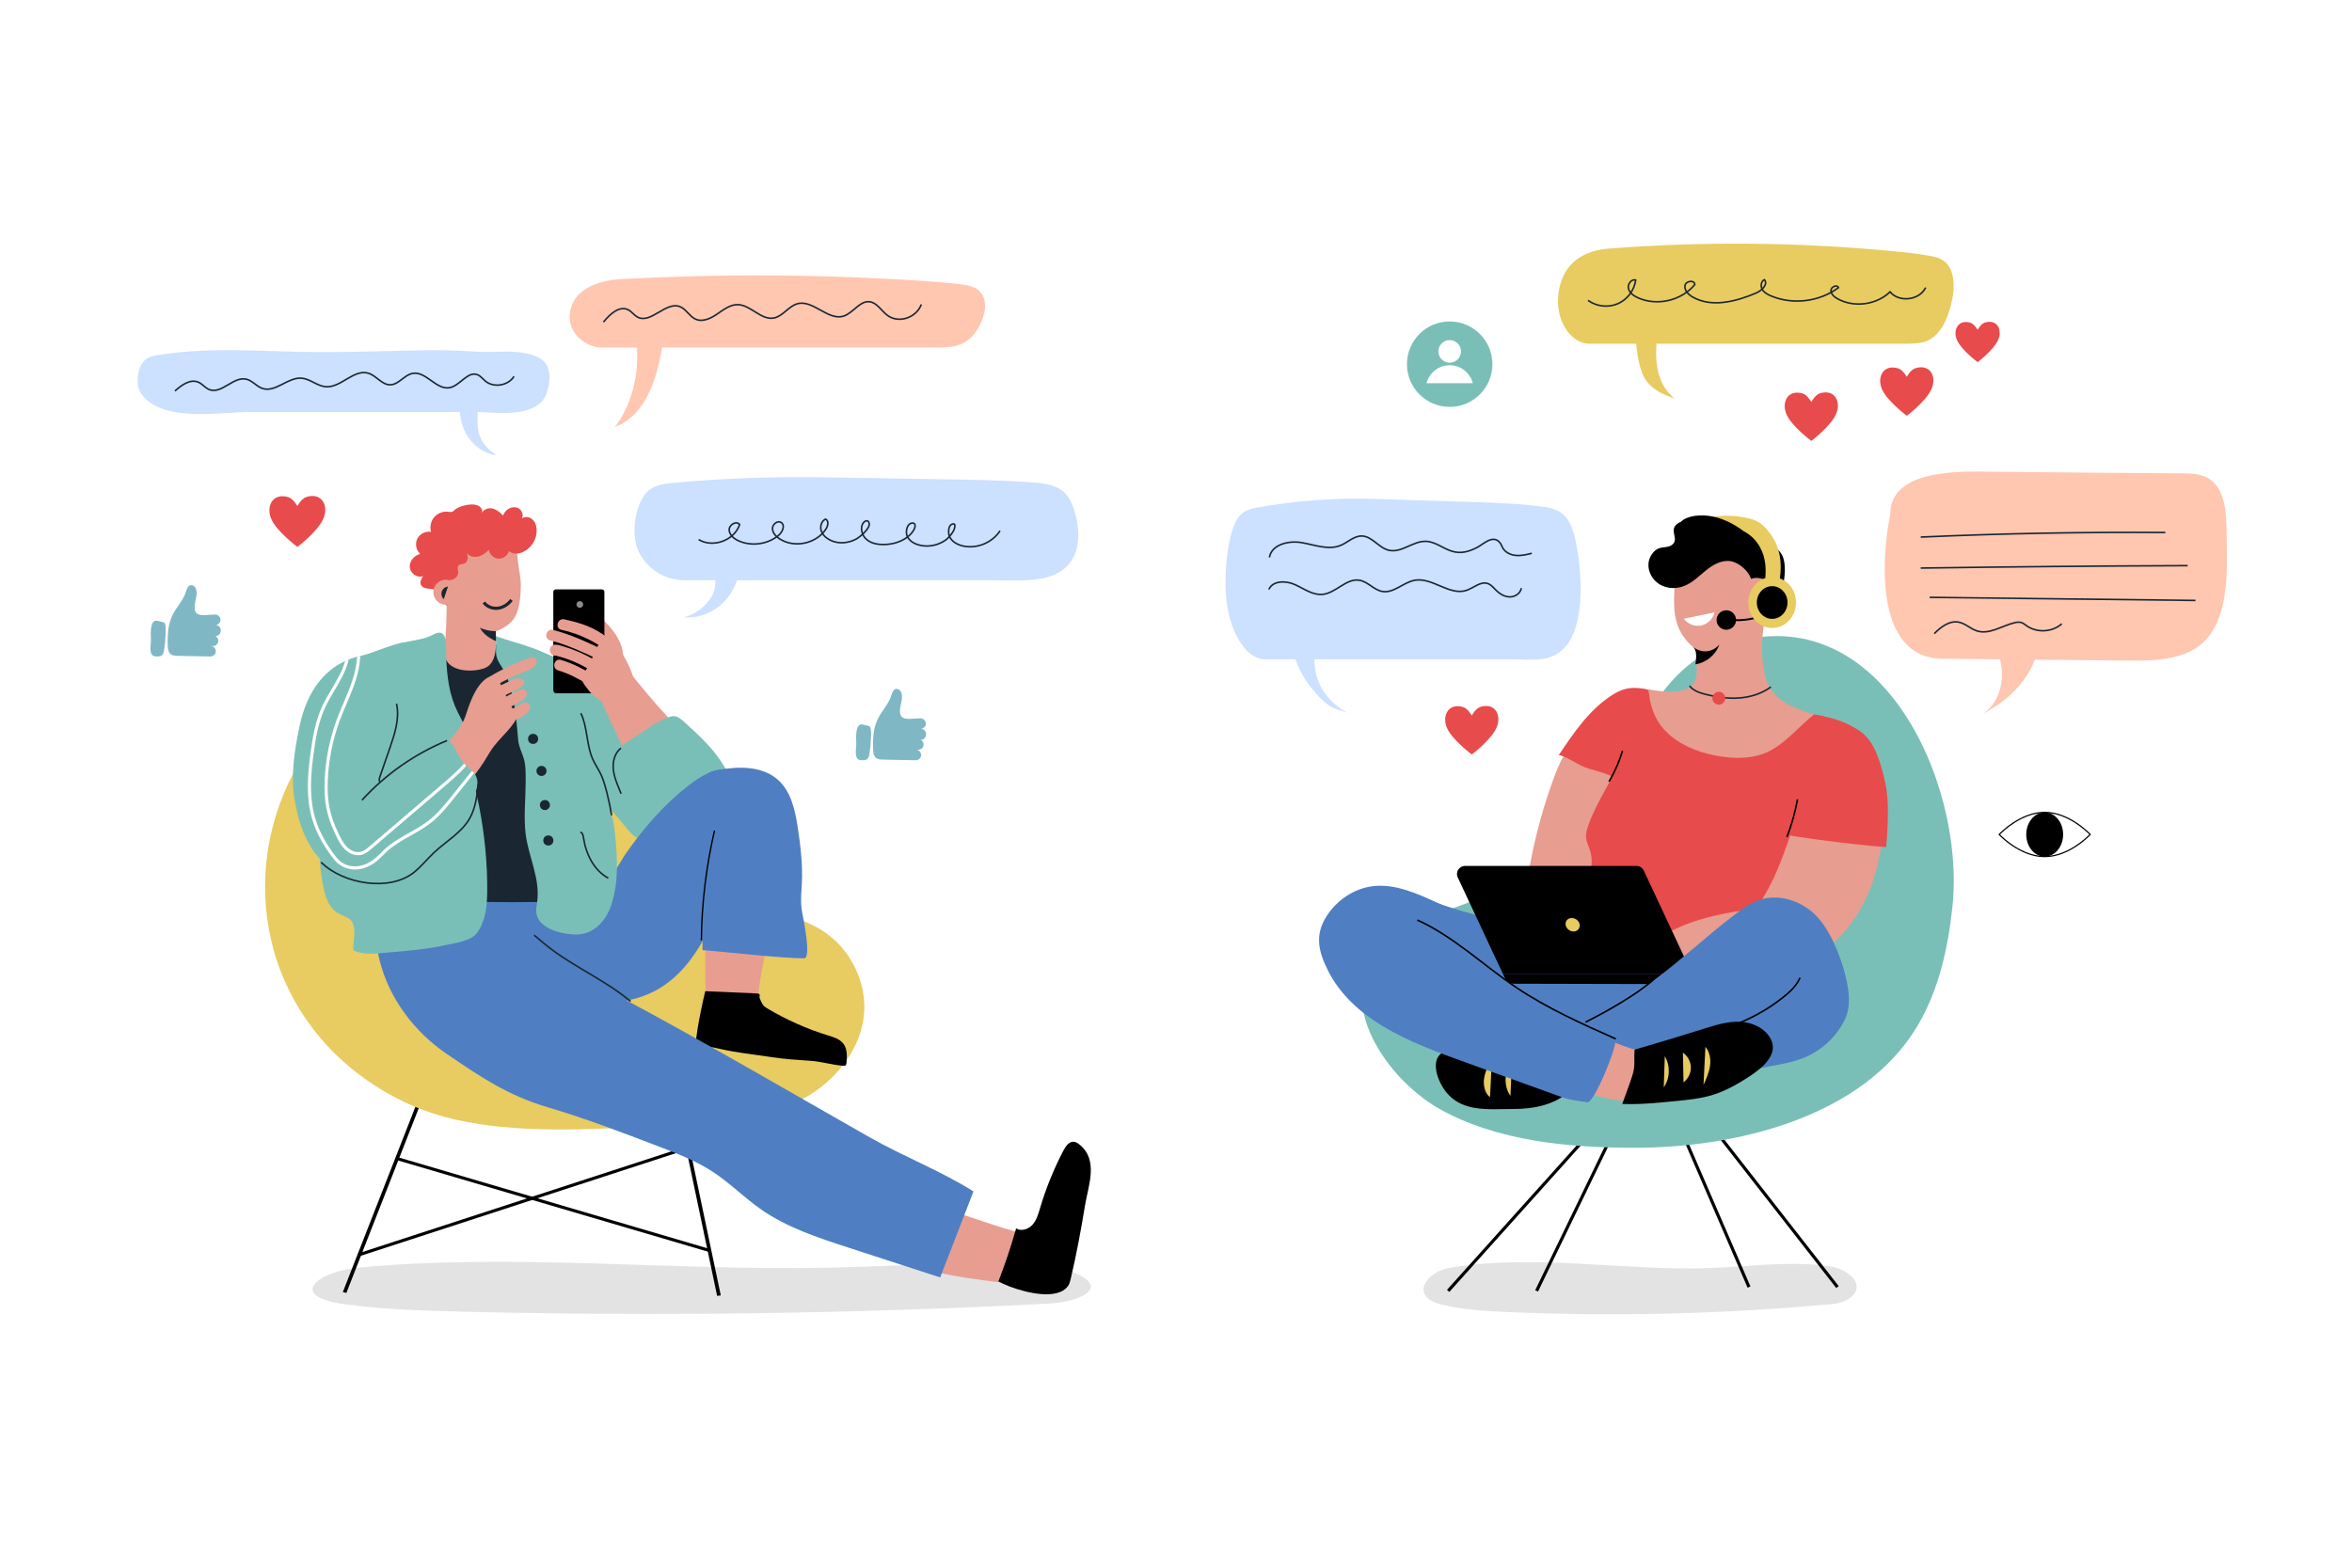 <?xml version="1.0" encoding="utf-8"?>
<!-- Generator: Adobe Illustrator 27.5.0, SVG Export Plug-In . SVG Version: 6.00 Build 0)  -->
<svg version="1.1" xmlns="http://www.w3.org/2000/svg" xmlns:xlink="http://www.w3.org/1999/xlink" x="0px" y="0px"
	 viewBox="0 0 750 500" style="enable-background:new 0 0 750 500;" xml:space="preserve">
<g id="BACKGROUND">
	<rect style="fill:#FFFFFF;" width="750" height="500"/>
</g>
<g id="OBJECTS">
	<g>
		<path style="opacity:0.11;" d="M347.185,408.77c2.864,3.455-4.3,6.554-12.911,7.003c-62.153,3.235-124.706,4.094-187.07,2.569
			c-12.515-0.306-25.107-0.715-37.278-2.369c-18.596-2.532-8.726-10.458,4.591-11.702c49.318-4.607,99.789,1.086,149.762,0.046
			c21.419-0.446,42.897-2.129,64.204-0.832c4.467,0.272,9.046,0.702,12.857,2.027C344.432,406.585,346.294,407.695,347.185,408.77z"
			/>
		<g>
			<g>
				<g>
					<path d="M226.195,399.343c-0.985-0.291-98.532-29.03-99.738-29.358l0.375-0.917c1.22,0.332,95.742,28.18,99.766,29.365
						L226.195,399.343z"/>
					<polygon points="114.6,400.671 114.16,399.773 219.635,365.407 220.075,366.305 					"/>
					<polygon points="228.675,413.317 214.036,343.626 138.923,339.67 110.446,412.381 109.319,412.087 138.077,338.657 
						215.045,342.71 229.841,413.153 					"/>
				</g>
				<path style="fill:#E8CB61;" d="M159.835,359.392c-9.992-0.994-19.714-2.998-28.246-6.713
					c-29.286-12.751-48.198-40.244-46.993-72.87c0.892-24.155,13.736-47.581,33.622-61.323c6.982-4.825,14.812-8.518,23.118-10.259
					c17.406-3.649,36.479,1.952,49.148,14.433c19.434,19.145,24.137,52.303,48.497,64.582c7.577,3.819,16.351,5.098,23.468,9.717
					c7.941,5.154,13.048,14.417,13.166,23.883c0.182,14.595-12.037,27.716-25.376,32.115c-17.935,5.915-35.229,5.923-53.661,6.797
					C185.087,360.301,172.252,360.627,159.835,359.392z"/>
				<path style="fill:#E79D90;" d="M290.412,383.089c-3.429-0.53-7.326-0.615-9.92,1.689c-2.93,2.602-2.923,7.444-0.879,10.788
					c2.044,3.344,5.618,5.44,9.223,6.977c8.44,3.599,17.666,4.841,26.761,6.047c3.097,0.411,6.264,0.819,9.323,0.184
					c4.742-0.985,8.446-4.874,7.436-9.956c-0.898-4.517-3.839-4.789-7.798-5.831C313.132,389.979,302.131,384.901,290.412,383.089z"
					/>
				<path style="fill:#E79D90;" d="M246.688,283.038c0.051-3.469-0.403-7.34-3.043-9.592c-2.982-2.543-7.777-1.866-10.806,0.621
					c-3.029,2.486-4.611,6.316-5.635,10.099c-2.398,8.856-2.353,18.165-2.291,27.34c0.021,3.124,0.054,6.317,1.106,9.259
					c1.631,4.561,5.995,7.691,10.888,5.988c4.35-1.513,4.213-4.464,4.698-8.529C243.004,306.491,246.512,294.894,246.688,283.038z"
					/>
				<path style="fill:#7ABFB7;" d="M170.595,207.216c2.536,0.866,5.085,1.738,7.445,3.007c2.842,1.529,5.353,3.602,8.1,5.295
					c3.378,2.08,6.84,3.619,10.081,5.918c3.31,2.348,6.203,5.221,9.281,7.852c3.098,2.649,6.502,5.422,9.856,7.707
					c3.678,2.505,7.617,3.689,9.139,8.41c3.541,10.987-4.803,22.576-16.344,22.91c-1.518,0.044-3.075-0.113-4.452-0.755
					c-1.861-0.868-3.213-2.523-4.498-4.125c-7.798-9.722-16.951-17.638-25.173-26.987c-4.719-5.365-8.918-9.654-11.7-16.422
					c-0.21-0.51-0.414-1.026-0.614-1.548C159.097,211.652,162.844,204.569,170.595,207.216z"/>
				<g>
					<g id="XMLID_120_">
						<g id="XMLID_122_">
							<g id="XMLID_128_">
								<g id="XMLID_129_">
									<path style="fill:#E79D90;" d="M220.906,248.814c-3.191,1.516-6.323,3.127-9.48,4.708
										c-2.421,1.213-5.052,2.319-7.498,3.684c-0.409-0.946,1.315-3.359,0.935-4.314c-2.067-5.19-3.57-7.615-5.59-12.733
										c-2.175-5.511-5.982-12.615-8.146-18.131c-0.12-0.306,8.094-7.363,9.573-7.673c0,0,5.839,7.212,8.839,10.57
										c6.121,6.851,12.379,13.473,18.287,20.427C225.555,246.576,223.236,247.707,220.906,248.814z"/>
									<path style="fill:#7ABFB7;" d="M195.751,247.6c-0.436-1.353-0.69-2.73-0.644-4.128c0.175-5.306,7.321-8.035,10.821-10.719
										c2.208-1.693,4.677-3.046,7.293-3.997c0.476-0.173,0.965-0.334,1.47-0.349c1.33-0.039,2.46,0.911,3.445,1.805
										c4.283,3.885,8.612,7.824,11.807,12.644c3.774,5.692,7.203,15.279,1.873,21.024c-1.991,2.145-4.8,3.349-7.625,4.11
										c-3.556,0.957-7.324,1.3-10.936,0.58c-3.612-0.72-7.059-2.56-9.363-5.434c-1.316-1.642-2.229-3.564-3.13-5.466
										C199.255,254.49,196.887,251.124,195.751,247.6z"/>
								</g>
							</g>
						</g>
					</g>
					<g id="XMLID_100_">
						<g id="XMLID_103_">
							<g id="XMLID_106_">
								<path id="XMLID_107_" style="fill:#E79D90;" d="M193.18,198.531c3.003,3.058,5.568,6.862,5.541,11.114
									c-0.007,1.027-0.339,2.262-1.329,2.537c-0.341,0.094-0.707,0.051-1.045-0.056c-3.05-0.966-1.364-4.33-2.134-6.53
									c-0.761-2.175-2.88-3.581-4.543-5.026c-1.628-1.415-0.716-4.405,1.662-3.53c0.496,0.182,0.896,0.553,1.275,0.922
									C192.8,198.149,192.99,198.338,193.18,198.531z"/>
							</g>
						</g>
					</g>
				</g>
				<path d="M229.542,334.517c5.546,1.278,10.939,1.789,16.603,2.657c4.089,0.627,8.218,0.886,12.341,1.165
					c3.552,0.241,6.804,1.315,10.388,1.574c0.268,0.019,0.565,0.028,0.772-0.143c0.216-0.18,0.256-0.491,0.279-0.771
					c0.178-2.103,0.297-4.422-0.977-6.105c-1.141-1.507-3.096-2.092-4.902-2.649c-6.813-2.099-13.37-5.024-19.484-8.69
					c-1.523-0.913-1.639-1.726-2.283-3.087c-0.414-0.876,0.783-1.543-1.259-1.632c-5.379-0.235-10.757-0.47-16.136-0.705
					c-0.342,1.192-3.916,17.295-2.702,17.337C224.678,333.555,227.093,333.953,229.542,334.517z"/>
				<path d="M336.765,412.477c1.624-0.382,2.969-1.126,3.829-2.362c0.447-0.643,0.629-1.387,0.801-2.11
					c1.847-7.753,3.299-15.65,4.589-23.513c1.061-6.469,4.425-14.556-1.841-19.51c-0.507-0.401-1.081-0.766-1.725-0.821
					c-1.508-0.129-2.578,1.391-3.281,2.732c-3.068,5.858-5.582,12.008-7.461,18.348c-0.557,1.88-1.096,3.848-2.389,5.323
					c-1.293,1.475-3.602,2.273-5.262,1.228c-1.615,5.72-3.503,11.362-5.656,16.902C321.913,410.681,331.057,413.818,336.765,412.477
					z"/>
				<path style="fill:#4F7FC2;" d="M305.24,393.371c1.727-4.461,3.455-8.923,5.182-13.384c-10.533-6.618-22.193-11.06-33.131-17.273
					c-12.175-6.914-24.304-13.908-36.47-20.838c-14.983-8.535-30.018-16.982-45.248-25.069
					c-13.094-6.952-26.616-12.117-33.453-26.33c-2.59-5.384-4.115-11.525-8.386-15.702c-7.303-7.14-20.5-5.109-27.271,2.537
					c-6.771,7.646-7.891,19.032-5.425,28.943c3.022,12.142,11.043,22.8,21.318,29.808c10.755,7.335,19.56,13.336,32.352,17.107
					c11.888,3.505,23.477,7.942,35.051,12.375c6.069,2.324,12.191,4.676,17.621,8.246c5.411,3.559,9.998,8.241,15.31,11.945
					c8.311,5.795,18.104,9.005,27.739,12.139c9.79,3.184,19.579,6.368,29.369,9.552C301.611,402.742,303.425,398.056,305.24,393.371
					z"/>
				<path style="fill:#4F7FC2;" d="M224.017,297.637c-0.019,1.773-0.005,3.589,0.008,5.423c0.038-0.002,0.07-0.017,0.111-0.014
					c6.979,0.491,25.275,2.627,32.266,2.601c2.473-0.014-0.339-13.198-0.609-14.626c-0.753-3.978-0.035-7.719-0.026-11.762
					c0.011-5.25-0.614-10.485-1.432-15.664c-0.851-5.387-2.131-11.135-6.17-14.799c-5.045-4.578-12.743-4.443-19.437-3.179
					c-0.881,0.166-1.775,0.353-2.563,0.783c-3.236,1.766-2.615,5.374-2.898,8.411c-0.356,3.817-1.313,7.516-1.311,11.456
					c0.002,4.588,1.722,8.631,1.869,13.259C224.016,285.56,224.081,291.599,224.017,297.637z"/>
				<path style="fill:#4F7FC2;" d="M227.074,294.156c0.667-1.456,1.295-2.92,1.894-4.376c4.365-10.61,12.335-20.367,12.498-32.368
					c0.068-5.044-2.906-10.382-7.771-11.714c-5.02-1.375-10.117,1.675-14.222,4.876c-7.844,6.116-14.314,13.628-19.98,21.764
					c-2.12,3.044-4.851,9.611-9.35,8.453c-3.53-0.909-6.665-8.622-9.174-11.156c-4.163-4.203-10.433-5.927-16.318-5.321
					c-5.885,0.606-11.397,3.34-16.083,6.953c-4.985,3.844-9.447,9.555-8.687,15.803c0.268,2.202,1.173,4.277,2.211,6.237
					c9.336,17.628,30.154,27.43,50.087,26.683c5.7-0.214,11.472-1.218,16.524-3.867
					C217.616,311.449,223.046,302.954,227.074,294.156z"/>
				<path d="M223.871,299.95l-0.434-0.003c0.114-11.793,1.523-23.598,4.189-35.088l0.423,0.098
					C225.391,276.416,223.985,288.189,223.871,299.95z"/>
				<g>
					<defs>
						<path id="SVGID_1_" d="M160.197,358.397c-7.096-1.363-14.093-3.24-20.915-5.622c-15.873-5.543-28.661-22.211-33.719-37.785
							c-5.314-16.362-7.248-37.09-4.42-54.014c1.822-10.902,8.061-22.006,18.537-25.533c7.537-2.537,15.83-0.738,23.338,1.887
							c10.12,3.539,15.857,8.507,20.277,18.14c5.737,12.504,10.583,33.034,21.239,42.374c3.473,3.044,8.055,4.432,12.485,5.739
							c7.812,2.304,15.624,4.608,23.436,6.912c4.135,1.22,8.331,2.466,11.974,4.771c3.643,2.305,6.727,5.848,7.478,10.093
							c3.965,22.414-17.972,33.059-36.309,34.95C189.141,361.799,174.468,361.138,160.197,358.397z"/>
					</defs>
					<clipPath id="SVGID_00000083066357458000486890000011560040769079882123_">
						<use xlink:href="#SVGID_1_"  style="overflow:visible;"/>
					</clipPath>
				</g>
				<path style="fill:#E84B4B;" d="M134.007,176.662c-1.314-1.167-1.723-3.237-0.952-4.816s2.655-2.529,4.383-2.211
					c-0.457-1.6-0.062-3.418,1.019-4.683c1.081-1.265,2.814-1.94,4.466-1.738c0.391,0.048,0.794,0.14,1.172,0.031
					c0.392-0.113,0.689-0.423,0.994-0.695c1.729-1.545,8.928-3.16,8.661,0.971c0.537-1.089,1.914-1.57,3.111-1.365
					c1.197,0.204,2.229,0.959,3.098,1.807c0.897,0.875,1.704,1.942,1.852,3.186c0.148,1.244-0.582,2.656-1.811,2.897
					c1.099-0.216,2.462,1.89,2.758,2.686c0.534,1.438,0.096,2.811-0.549,4.139c-1.92,3.954-5.293,7.125-8.564,9.968
					c-1.757,1.527-3.576,2.98-5.394,4.435c-0.954,0.763-2.224,2.727-3.508,2.664c-0.383-0.019-0.766-0.198-1.128-0.462
					c-0.101,0.046-0.214,0.069-0.338,0.058c-0.827-0.078-1.249-0.689-1.718-1.314c-0.429-0.571-0.828-1.165-1.197-1.778
					c-1.344-2.233-1.251-2.475-3.922-2.712c-0.866-0.077-1.819-0.394-2.191-1.179c-0.433-0.914,0.117-1.968,0.65-2.827
					c-1.813,0.764-4.059-0.832-4.23-2.792C130.501,178.972,132.095,177.125,134.007,176.662z"/>
				<path style="fill:#1A2732;" d="M132.573,215.541c2.125-4.426,6.765-7.223,11.548-8.329c6.631-1.534,16.961-2.947,23.411,0.064
					c4.276,1.995,6.527,6.663,7.849,10.948c1.678,5.438,3.18,8.839,6.022,13.927c5.974,10.691,9.092,22.984,8.824,35.234
					c-0.158,7.225-2.205,15.476-8.694,18.657c-2.975,1.458-6.406,1.575-9.718,1.63c-11.444,0.192-22.895-0.014-34.325-0.617
					c-1.1-0.058-2.258-0.138-3.179-0.742c-1.02-0.669-1.558-1.851-2.044-2.971c-3.181-7.324-5.282-12.642-5.745-20.541
					c-0.473-8.065-0.496-16.088-0.496-24.161c0.102-4.561,0.113-7.499,2.308-11.32C130.482,223.581,130.738,219.363,132.573,215.541
					z"/>
				<path style="fill:#7ABFB7;" d="M183.72,216.72c1.564,1.999-1.226,5.858-0.608,8.393c6.361,26.099,11.674,27.542,13.038,41.065
					c0.763,7.567,1.192,15.38-1.348,22.8c-1.368,3.994-4.355,7.684-8.443,8.741c-2.272,0.587-4.678,0.325-6.979-0.141
					c-3.717-0.753-7.954-2.76-8.36-6.531c-0.116-1.082,0.117-2.165,0.264-3.243c1.056-7.766-2.784-14.483-3.677-21.929
					c-0.631-5.257-0.028-10.539,0.004-15.809c0.016-2.621,0.16-5.697-0.61-8.233c-0.639-2.103-1.572-3.583-1.775-5.911
					c-0.376-4.327-0.704-8.818-1.621-13.07c-0.76-3.529-1.562-6.883-3.511-9.988c-0.696-1.108-1.442-2.221-1.751-3.493
					c-0.248-1.018-0.199-2.065-0.167-3.1c0.035-1.147-0.023-2.304-0.035-3.451c0.307,0.267,0.887,0.365,1.27,0.498
					c0.487,0.169,0.976,0.331,1.467,0.49c0.995,0.322,1.995,0.628,2.995,0.933c2.02,0.616,4.044,1.229,6.027,1.958
					c1.997,0.734,3.959,1.586,5.789,2.678C178.949,211.32,181.488,213.866,183.72,216.72z"/>
				<path style="fill:#E79D90;" d="M142.363,190.005c-0.141-4.119-0.209-9.101,2.446-12.529c2.109-2.723,4.77-2.889,7.793-3.956
					c3.405-1.202,6.648-2.936,10.24-3.549c0.184-0.031,0.388-0.056,0.544,0.046c0.129,0.084,0.195,0.235,0.252,0.378
					c1.167,2.922,1.215,5.668,1.517,8.724c0.249,2.522,0.928,4.893,0.913,7.477c-0.021,3.498-0.319,8.913-2.918,11.631
					c-2.092,2.188-5.271,3.287-5.302,3.072c0.191,1.361,0.374,3.224,0.308,4.611c-0.13,2.731-0.728,6.051-3.601,7.174
					c-3.797,1.485-11.99,1.281-12.717-4.089c-0.089-0.656-0.044-1.322,0-1.982c0.292-4.321,0.553-8.549,0.58-12.822
					C142.427,192.802,142.411,191.408,142.363,190.005z"/>
				<g>
					<circle style="fill:#E79D90;" cx="142.17" cy="188.879" r="3.983"/>
					<path style="fill:#1A2732;" d="M142.844,187.076c-0.886,0.09-1.691,0.736-1.971,1.581c-0.28,0.845-0.02,1.844,0.637,2.445"/>
				</g>
				<g>
					<defs>
						<path id="SVGID_00000018953805995351504320000009334456191481657738_" d="M142.419,194.191
							c0.009-1.389-0.007-2.782-0.055-4.185c-0.154-4.495-0.122-9.096,2.142-13.114c2.289-4.061,6.387-5.101,10.953-4.391
							c3.92,0.61,5.482,1.969,6.739,5.43c1.593,4.385,2.395,8.395,2.38,13.096c-0.007,2.28-0.119,4.637-1.114,6.689
							c-0.995,2.051-3.091,3.73-5.365,3.56c0.103,3.913,0.682,10.156-3.543,11.807c-3.797,1.485-11.99,1.281-12.717-4.089
							c-0.089-0.656-0.044-1.322,0-1.982C142.131,202.692,142.392,198.464,142.419,194.191z"/>
					</defs>
					<clipPath id="SVGID_00000165199625746440710830000001420904744184714663_">
						<use xlink:href="#SVGID_00000018953805995351504320000009334456191481657738_"  style="overflow:visible;"/>
					</clipPath>
					<path style="clip-path:url(#SVGID_00000165199625746440710830000001420904744184714663_);fill:#1A2732;" d="M158.268,201.318
						c0.662,0.001,1.195,0.012,1.855-0.043c0.493-0.041,0.986-0.083,1.479-0.124c-0.309,0.502-0.64,0.984-0.904,1.516
						c-0.347,0.7-0.54,1.464-0.775,2.208c-0.887-0.01-1.793-0.358-2.6-0.772c-1.753-0.898-3.412-2.151-4.294-3.912
						C154.612,200.971,156.504,201.316,158.268,201.318z"/>
				</g>
				<path style="fill:#7ABFB7;" d="M107.275,249.777c-0.047,0.474-0.08,0.949-0.098,1.425c-0.194,5.349-0.642,9.23-2.748,14.316
					c-0.953,2.302-1.904,4.642-2.222,7.114c-0.358,2.785,0.104,5.602,0.565,8.372c0.631,3.793,1.546,8.035,4.789,10.103
					c1.127,0.719,2.441,1.096,3.589,1.78c3.5,2.085,0.684,9.818,1.801,10.335c3.336,1.473,7.022,0.887,10.532,0.596
					c6.169-0.51,12.363-1.035,18.423-2.344c2.716-0.587,6.33-1.119,8.732-2.579c2.049-1.245,3.263-4.366,3.858-6.56
					c0.665-2.455,0.823-5.017,0.86-7.56c0.135-9.16-0.842-18.837-2.615-27.821c-1.076-5.456-2.769-10.819-3.137-16.367
					c-0.149-2.251-0.081-4.538-0.636-6.725c-0.61-2.405-1.939-4.552-3.039-6.776c-2.688-5.433-3.366-11.142-3.638-17.126
					c-0.142-3.131,0.961-10.359-4.23-7.534c-4.539,2.47-10.546,1.58-14.622,4.756c-0.902,0.703-1.666,1.58-2.626,2.201
					c-0.96,0.622-2.223,0.957-3.245,0.446c-0.268-0.134-0.544-0.328-0.839-0.271c-0.466,0.09-0.582,0.692-0.62,1.165
					c-0.341,4.202-3.092,7.973-4.519,11.896c-1.568,4.314-2.105,9.037-2.172,13.595
					C109.352,240.822,107.719,245.263,107.275,249.777z"/>
				<path style="fill:none;stroke:#1A2732;stroke-width:0.5;stroke-miterlimit:10;" d="M193.968,280.077
					c-4.593-2.501-7.159-7.719-7.904-12.896c-0.103-0.717-0.302-1.592-1.001-1.784"/>
				<circle style="fill:#1A2732;" cx="169.997" cy="235.661" r="1.609"/>
				<path style="fill:#1A2732;" d="M171.062,245.883c0,0.889,0.721,1.609,1.609,1.609s1.61-0.721,1.61-1.609
					c0-0.889-0.721-1.609-1.61-1.609S171.062,244.994,171.062,245.883z"/>
				<path style="fill:#1A2732;" d="M172.15,256.757c0,0.889,0.721,1.609,1.609,1.609s1.609-0.721,1.609-1.609
					c0-0.889-0.721-1.609-1.609-1.609S172.15,255.868,172.15,256.757z"/>
				<circle style="fill:#1A2732;" cx="174.847" cy="268.067" r="1.609"/>
				<path style="fill:#E84B4B;" d="M162.437,162.133c0.881-0.423,1.927-0.499,2.799-0.072c1.173,0.576,1.813,2.154,1.187,3.301
					c0.976-0.752,2.478-0.509,3.384,0.325c0.907,0.834,1.29,2.112,1.328,3.344c0.09,2.925-1.71,5.822-4.374,7.036
					c-1.444,0.658-3.322,0.77-4.472-0.324c-0.378,1.449-1.863,2.525-3.358,2.432c-1.495-0.093-2.835-1.346-3.029-2.831
					c-0.881,0.893-1.9,1.698-3.1,2.063c-1.2,0.365-2.609,0.224-3.553-0.602c-0.665-0.582-1.034-1.427-1.303-2.269
					c-0.884-2.766-0.244-4.882,1.46-7.108c1.428-1.867,3.695-3.089,6.01-3.422c1.189-0.171,4.755,0.172,4.558,2.156
					c0.13-1.301,0.64-2.605,1.618-3.471C161.845,162.467,162.131,162.279,162.437,162.133z"/>
				<path style="fill:none;stroke:#1A2732;stroke-width:0.5;stroke-miterlimit:10;" d="M195.029,260.03
					c-0.485-3.19-1.977-10.009-3.356-12.926c-0.811-1.714-1.911-3.283-2.679-5.017c-2.045-4.618-1.596-10.067-3.776-14.623"/>
				<path style="fill:#E84B4B;" d="M148.84,179.034c-0.07,0.121-0.152,0.235-0.246,0.341c-0.644,0.726-1.857,0.349-2.396,1.012
					c-0.547,0.673,0.068,1.74-0.108,2.553c-0.328,1.509-2.139,2.451-3.607,1.974c-3.064-0.996-2.265-5.314-1.341-7.537
					c0.9-2.164,2.521-4.112,4.7-4.973c1.997-0.789,6.495-0.3,5.413,2.994c-0.313,0.953-1.513,1.571-2.401,1.107
					C149.257,177.286,149.276,178.284,148.84,179.034z"/>
				<path style="fill:none;stroke:#1A2732;stroke-miterlimit:10;" d="M163.091,191.339c-1.022,1.374-2.555,2.408-4.252,2.633
					c-1.698,0.225-3.534-0.437-4.544-1.82"/>
				<path style="fill:none;stroke:#1A2732;stroke-width:0.5;stroke-miterlimit:10;" d="M197.988,238.616
					c-2.062,1.607-2.715,4.512-2.38,7.105c0.335,2.593,1.486,4.996,2.449,7.426"/>
				<path style="fill:none;stroke:#1A2732;stroke-width:0.5;stroke-miterlimit:10;" d="M201.077,319.4
					c-7.638-6.459-17.023-10.504-25.038-16.489c-1.968-1.47-3.849-3.053-5.717-4.648"/>
				<g id="XMLID_88_">
					<g id="XMLID_89_">
						<g id="XMLID_97_">
							<path id="XMLID_99_" d="M177.341,221.11h14.48c0.499,0,0.903-0.404,0.903-0.903v-31.443c0-0.431-0.349-0.78-0.78-0.78
								h-14.723c-0.432,0-0.783,0.35-0.783,0.783v31.44C176.438,220.706,176.843,221.11,177.341,221.11z"/>
						</g>
					</g>
				</g>
				<g id="XMLID_64_">
					<g id="XMLID_83_">
						<g id="XMLID_84_">
							<g id="XMLID_86_">
								<path id="XMLID_87_" style="fill:#E79D90;" d="M179.946,197.533c4.954,1.102,9.409,2.376,13.854,5.942
									c2.763,2.217,0.109,4.241-1.749,2.992c-3.989-2.682-8.334-4.549-13.026-5.593
									C176.849,200.391,177.77,197.049,179.946,197.533z"/>
							</g>
						</g>
					</g>
					<g id="XMLID_78_">
						<g id="XMLID_79_">
							<g id="XMLID_80_">
								<path id="XMLID_81_" style="fill:#E79D90;" d="M176.347,200.909c5.668,1.434,10.96,3.931,16.213,6.446
									c2.01,0.963,0.255,3.951-1.749,2.992c-4.992-2.39-9.999-4.734-15.385-6.097
									C173.265,203.704,174.181,200.361,176.347,200.909z"/>
							</g>
						</g>
					</g>
					<g id="XMLID_73_">
						<g id="XMLID_74_">
							<g id="XMLID_75_">
								<path id="XMLID_77_" style="fill:#E79D90;" d="M176.574,205.689c1.069-0.246,2.189,0.216,3.209,0.518
									c1.287,0.381,2.556,0.824,3.801,1.326c2.445,0.986,4.784,2.165,7.027,3.55c1.894,1.169,0.156,4.168-1.749,2.992
									c-1.87-1.155-3.807-2.197-5.835-3.048c-0.979-0.411-1.974-0.778-2.982-1.109c-0.49-0.161-0.984-0.314-1.48-0.457
									c-0.13-0.037-1.054-0.23-1.152-0.356c-0.556,0.11-1.162-0.027-1.553-0.464c-0.017-0.019-0.033-0.037-0.05-0.056
									C174.983,207.663,175.236,205.997,176.574,205.689z"/>
							</g>
						</g>
					</g>
					<g id="XMLID_69_">
						<g id="XMLID_70_">
							<g id="XMLID_71_">
								<path id="XMLID_72_" style="fill:#E79D90;" d="M178.877,210.465c3.781,1.149,6.953,2.786,10.322,4.82
									c1.906,1.151,0.167,4.149-1.749,2.992c-3.106-1.875-6.007-3.411-9.494-4.471
									C175.827,213.16,176.735,209.815,178.877,210.465z"/>
							</g>
						</g>
					</g>
				</g>
				<g id="XMLID_38_">
					<g id="XMLID_39_">
						<g id="XMLID_41_">
							<g id="XMLID_50_" style="opacity:0.54;">
								<path style="fill:#FFFFFF;" d="M183.821,192.792c0,0.592,0.48,1.072,1.072,1.072c0.592,0,1.072-0.48,1.072-1.072
									c0-0.592-0.48-1.072-1.072-1.072C184.301,191.72,183.821,192.2,183.821,192.792z"/>
							</g>
						</g>
					</g>
				</g>
				<g id="XMLID_53_">
					<g id="XMLID_57_">
						<g id="XMLID_58_">
							<path id="XMLID_63_" style="fill:#E79D90;" d="M185.931,215.039c-0.333,0.432-0.372,1.044-0.333,1.588
								c0.05,0.701,0.455,1.322,0.86,1.896c1.587,2.253,3.513,4.464,6.127,5.336c2.349,0.784,5.076,0.318,7.031-1.2
								c1.956-1.519,3.26-1.576,3.082-4.045c-0.077-1.063-1.235-4.066-1.631-5.055c-1.006-2.51-4.564-9.51-7.818-10.125
								C190.839,202.979,189.357,210.583,185.931,215.039z"/>
						</g>
					</g>
				</g>
				<g>
					<g id="XMLID_35_">
						<g id="XMLID_141_">
							<g id="XMLID_142_">
								<g id="XMLID_143_">
									<path id="XMLID_145_" style="fill:#E79D90;" d="M170.146,209.668c-0.418-0.06-0.872,0.075-1.284,0.215
										c-4.334,1.481-8.512,3.419-12.442,5.77c-0.76,0.455-1.529,0.941-2.065,1.647c-0.483,0.637-0.72,1.605-0.19,2.205
										c0.575,0.651,1.654,0.449,2.396-0.002c2.839-1.727,5.791-3.182,8.845-4.533c1.605-0.71,5.371-1.723,5.749-3.697
										c0.109-0.57-0.12-1.229-0.638-1.49C170.398,209.723,170.273,209.687,170.146,209.668z"/>
								</g>
							</g>
						</g>
						<g id="XMLID_134_">
							<g id="XMLID_135_">
								<g id="XMLID_136_">
									<path id="XMLID_137_" style="fill:#E79D90;" d="M167.026,217.184c-0.177-0.282-0.549-0.538-1.187-0.744
										c-1.24-0.4-2.35,0.364-3.455,0.866c-1.577,0.716-3.14,1.462-4.702,2.21c-2.011,0.963-0.255,3.951,1.749,2.992
										c1.7-0.814,3.403-1.624,5.125-2.391C165.661,219.623,167.68,218.227,167.026,217.184z"/>
								</g>
							</g>
						</g>
						<g id="XMLID_118_">
							<g id="XMLID_119_">
								<g id="XMLID_132_">
									<path id="XMLID_133_" style="fill:#E79D90;" d="M167.906,220.613c-0.289-0.616-1.07-0.945-2.137-0.55
										c-2.136,0.79-4.206,1.988-6.138,3.181c-1.894,1.169-0.156,4.168,1.749,2.992c1.876-1.158,4.224-1.961,5.846-3.468
										C168.011,222.039,168.18,221.197,167.906,220.613z"/>
								</g>
							</g>
						</g>
						<g id="XMLID_36_">
							<g id="XMLID_37_">
								<g id="XMLID_112_">
									<path id="XMLID_114_" style="fill:#E79D90;" d="M168.689,224.643c-0.155-0.198-0.332-0.381-0.552-0.5
										c-0.86-0.467-2.491,0.748-3.243,1.134c-1.311,0.673-2.59,1.407-3.851,2.168c-1.907,1.151-0.167,4.149,1.749,2.992
										c1.929-1.165,5.188-2.089,6.145-4.297c0.109-0.252,0.194-0.53,0.139-0.8c-0.041-0.201-0.155-0.379-0.275-0.546
										C168.765,224.743,168.728,224.693,168.689,224.643z"/>
								</g>
							</g>
						</g>
					</g>
					<g id="XMLID_1_">
						<g id="XMLID_9_">
							<g id="XMLID_32_">
								<path id="XMLID_34_" style="fill:#E79D90;" d="M164.31,227.199c0.333,0.432,0.372,1.044,0.333,1.588
									c-0.05,0.701-0.455,1.322-0.86,1.896c-2.477,3.516-5.661,5.856-7.861,9.67c-1.806,3.131-3.885,6.105-6.204,8.878
									c-1.462,1.748-3.144,3.494-5.347,4.079c-3.176,0.843-6.47-0.982-8.85-3.249c-0.733-0.698-1.452-1.508-1.612-2.507
									c-0.249-1.561,0.92-2.955,2.006-4.104c4.439-4.692,10.767-9.406,12.713-15.625c1.186-3.789,3.781-11.314,8.363-12.231
									C159.402,215.139,160.884,222.742,164.31,227.199z"/>
							</g>
						</g>
					</g>
				</g>
				<path style="fill:#7ABFB7;" d="M135.878,269.865c-6.774,6.887-15.328,12.651-25.153,9.488
					c-11.24-3.618-15.202-14.506-16.893-24.943c-1.18-7.28,0.186-15.692,1.694-22.835c2.27-10.753,8.063-19.943,19.689-22.436
					c3.57-0.765,10.448-4.04,14.093-4.268c1.145-0.071-0.646,3.046,0.444,3.403c1.09,0.357,2.09,1.215,2.284,2.346
					c0.379,2.207-3.403,6.125-4.587,8.16c-2.145,3.687-3.747,7.106-4.726,11.303c-0.382,1.636-0.32,13.206-0.998,13.503
					c4.814-2.106,7.735-6.278,12.233-8.635c2.316-1.214,5.234-1.599,7.52-0.328c3.409,1.895,4.166,6.502,6.889,9.295
					c1.033,1.059,2.354,1.86,3.142,3.112c1.283,2.039,0.786,4.811-0.568,6.805c-1.942,2.86-5.127,4.668-7.323,7.387
					C141.189,264.23,138.589,267.109,135.878,269.865z"/>
				<path style="fill:none;stroke:#1A2732;stroke-width:0.5;stroke-miterlimit:10;" d="M142.567,236.19
					c-10.3,4.233-19.643,10.777-27.142,19.008"/>
				<path style="fill:none;stroke:#1A2732;stroke-width:0.5;stroke-miterlimit:10;" d="M152.497,250.008
					c-0.387,3.815-0.85,7.75-2.762,11.074c-2.605,4.528-7.449,7.202-11.262,10.773c-2.188,2.049-4.064,4.429-6.39,6.32
					c-7.726,6.284-22.674,3.868-29.698-3.192"/>
				<path style="fill:none;stroke:#1A2732;stroke-width:0.5;stroke-miterlimit:10;" d="M121.055,249.291
					c-0.247-0.518-0.061-1.129,0.126-1.672c1.044-3.017,2.088-6.034,3.132-9.05c1.579-4.561,3.178-9.414,2.128-14.126"/>
				<g>
					<defs>
						<path id="SVGID_00000155837868833842683350000000870679202259911856_" d="M135.878,269.865
							c-6.774,6.887-15.328,12.651-25.153,9.488c-11.24-3.618-15.202-14.506-16.893-24.943c-1.18-7.28,0.186-15.692,1.694-22.835
							c2.27-10.753,8.063-19.943,19.689-22.436c2.371-0.508,4.812-0.673,7.153-1.302c4.358-1.169,8.765-3.938,13.044-2.504
							c0.441,5.379-5.405,9.85-8.182,13.748c-2.354,3.307-3.593,7.082-4.508,11.001c-0.382,1.636-0.32,13.206-0.998,13.503
							c4.814-2.106,7.735-6.278,12.233-8.635c2.316-1.214,5.234-1.599,7.52-0.328c3.409,1.895,4.166,6.502,6.889,9.295
							c1.033,1.059,2.354,1.86,3.142,3.112c1.283,2.039,0.786,4.811-0.568,6.805c-1.942,2.86-5.127,4.668-7.323,7.387
							C141.189,264.23,138.589,267.109,135.878,269.865z"/>
					</defs>
					<clipPath id="SVGID_00000055689754736054003280000003928517821144208295_">
						<use xlink:href="#SVGID_00000155837868833842683350000000870679202259911856_"  style="overflow:visible;"/>
					</clipPath>
					
						<path style="clip-path:url(#SVGID_00000055689754736054003280000003928517821144208295_);fill:none;stroke:#FFFFFF;stroke-miterlimit:10;" d="
						M151.048,245.951c-2.17,2.71-4.34,5.42-6.509,8.129c-2.229,2.783-4.482,5.592-7.268,7.818
						c-4.428,3.538-10.023,5.461-14.217,9.275c-1.289,1.172-2.432,2.512-3.84,3.538c-4.124,3.004-9.32,2.941-12.452-1.092
						c-2.963-3.816-5.454-8.062-6.792-12.703c-1.92-6.659-1.385-13.763-0.47-20.633c0.684-5.137,1.594-10.322,3.801-15.011
						c2.991-6.355,8.432-12.278,7.621-19.255"/>
					
						<path style="clip-path:url(#SVGID_00000055689754736054003280000003928517821144208295_);fill:none;stroke:#FFFFFF;stroke-miterlimit:10;" d="
						M150.137,241.648c-2.539,3.476-5.842,6.309-9.113,9.107c-7.603,6.505-15.206,13.011-22.809,19.516
						c-0.922,0.789-1.89,1.602-3.067,1.893c-1.723,0.426-3.562-0.386-4.824-1.633c-1.262-1.247-2.059-2.878-2.832-4.475
						c-2.908-6.007-3.775-10.721-3.451-17.563c0.31-6.549,1.639-13.05,3.948-19.187c1.607-4.27,3.679-8.365,5.037-12.721
						c1.358-4.355,1.972-9.11,0.598-13.461"/>
				</g>
			</g>
			<g>
				<g>
					<path style="fill:#FFC6B0;" d="M303.371,110.57c-1.975,0.244-3.93,0.264-5.423,0.264c-20.451,0-40.902,0-61.353,0
						c-14.861,0-29.721,0-44.582,0c-5.24,0-10.999-4.533-10.307-10.737c0.957-8.58,10.175-10.752,16.689-11.101
						c31.761-1.704,63.608-1.513,95.349,0.573c4.234,0.278,8.468,0.59,12.682,1.116c2.307,0.288,4.817,0.755,6.35,2.646
						c1.44,1.775,1.627,4.433,1.026,6.705C312.305,105.691,308.887,109.887,303.371,110.57z"/>
					<path style="fill:#FFC6B0;" d="M202.224,105.034c2.667,11.017-0.28,23.838-6.17,31.129c12.9-4.768,14.985-23.245,16.546-35.336
						"/>
				</g>
				<g>
					<path style="fill:#CCE0FF;" d="M166.723,131.141c-5.162,1.109-11.6,0.254-15.82,0.254c-11.525,0-23.049,0-34.574,0
						c-12.085,0-24.17,0-36.255,0c-9.458,0-24.641,2.855-32.713-3.359c-1.83-1.409-3.328-3.447-3.473-5.752
						c-0.154-2.459,0.411-5.753,2.347-7.45c1.198-1.051,2.852-1.377,4.425-1.632c17.028-2.757,34.773-0.894,52.006-0.894
						c11.422,0,22.837-0.461,34.256-0.611c5.117-0.067,10.131,0.166,15.184,0.482c5.239,0.328,10.214-0.554,15.491,0.498
						c1.765,0.352,3.551,0.836,5.019,1.877c3.303,2.341,3.002,7.514,1.691,10.924C173.033,128.793,170.161,130.403,166.723,131.141z
						"/>
					<path style="fill:#CCE0FF;" d="M153.038,125.869c-0.59,2.898-0.839,5.865-0.738,8.821c0.052,1.516,0.2,3.049,0.728,4.471
						c0.947,2.546,3.03,4.507,5.26,6.059c-4.155-0.552-7.823-3.418-9.791-7.118c-1.968-3.7-2.331-8.131-1.472-12.233"/>
				</g>
				<g>
					<path style="fill:#CCE0FF;" d="M329.071,184.933c-4.008,0.368-8.199,0.118-11.708,0.118c-10.898,0-21.796,0-32.695,0
						c-21.069,0-42.139,0-63.208,0c-1.12,0-2.24,0-3.36,0c-6.349,0-12.235-3.9-14.708-9.75c-2.125-5.026-1.019-13.874,2.749-18.165
						c2.051-2.337,5.443-2.84,8.54-3.124c15.903-1.459,31.755-2.043,47.717-1.78c12.725,0.21,25.45,0.419,38.175,0.629
						c9.546,0.157,19.097,0.315,28.62,0.996c3.583,0.256,7.44,0.704,10.091,3.129c1.952,1.786,2.936,4.387,3.605,6.947
						c1.121,4.29,1.513,8.985-0.257,13.05C340.181,182.607,334.813,184.405,329.071,184.933z"/>
					<path style="fill:#CCE0FF;" d="M226.877,190.302c-1.923,3.253-5.191,5.684-8.86,6.591c4.161,0.347,8.414-1.094,11.611-3.781
						c3.196-2.687,5.33-6.568,6.045-10.682c0.235-1.352,0.3-2.834-0.419-4.003c-1.797-2.924-5.93-1.859-6.773,0.939
						C227.379,183.021,229.174,186.417,226.877,190.302z"/>
				</g>
				<path style="fill:none;stroke:#1A2732;stroke-width:0.5;stroke-miterlimit:10;" d="M192.428,102.731
					c2.077-2.583,5.187-5.421,8.005-3.868c1.024,0.564,1.749,1.631,2.765,2.212c4.315,2.468,9.174-5.165,13.717-3.236
					c1.87,0.794,2.949,3.015,4.782,3.904c2.224,1.079,4.805-0.107,6.872-1.505c2.067-1.398,4.182-3.093,6.619-3.075
					c4.166,0.031,7.526,5.071,11.623,4.255c2.809-0.56,4.642-3.717,7.401-4.517c5.044-1.461,9.821,5.521,14.824,3.902
					c3.035-0.982,5.15-4.965,8.295-4.556c2.285,0.297,3.675,2.796,5.543,4.253c3.537,2.76,9.281,0.97,10.924-3.405"/>
				<path style="fill:none;stroke:#1A2732;stroke-width:0.5;stroke-miterlimit:10;" d="M222.775,172.084
					c4.547,2.786,11.397,0.287,13.082-4.772c-0.987-1.341-3.404,0.039-3.335,1.703c0.069,1.663,1.605,2.884,3.134,3.543
					c4.087,1.761,9.131,1.049,12.572-1.773c1.26-1.034,2.245-3.165,0.915-4.108c-1.132-0.803-2.815,0.481-2.814,1.869
					c0.001,1.388,1.084,2.539,2.244,3.3c4.707,3.087,11.812,1.567,14.844-3.176c0.64-1.002,0.924-2.654-0.173-3.111
					c-1.307,0.617-1.816,2.35-1.369,3.724c0.447,1.374,1.639,2.396,2.938,3.029c2.581,1.257,5.698,0.956,8.187-0.377
					c1.23-0.659,4.451-3.334,4.17-4.953c-0.257-1.483-1.598-0.861-2.11,0.149c-0.788,1.558-0.061,3.742,1.172,4.846
					c1.7,1.523,4.176,1.808,6.453,1.658c2.311-0.152,4.712-0.89,6.584-2.283c0.938-0.699,1.773-1.57,2.28-2.636
					c0.497-1.044,0.338-2.227-1.005-1.826c-1.495,0.447-1.799,2.987-1.241,4.169c0.942,1.994,3.317,2.894,5.516,3.061
					c2.324,0.177,4.764-0.502,6.672-1.84c0.999-0.701,2.645-2.631,2.892-3.831c0.157-0.762,0.346-1.696-0.86-1.232
					c-1.248,0.481-1.171,2.992-0.743,3.918c0.781,1.691,2.626,2.653,4.449,3.032c4.385,0.912,9.233-1.116,11.664-4.878"/>
				<path style="fill:none;stroke:#1A2732;stroke-width:0.5;stroke-miterlimit:10;" d="M55.793,124.699
					c2.102-1.903,4.927-3.94,7.513-2.778c1.25,0.562,2.117,1.786,3.382,2.312c3.932,1.634,7.745-4.285,11.885-3.291
					c1.903,0.457,3.201,2.279,5.048,2.925c4.186,1.463,8.158-3.621,12.576-3.246c2.703,0.229,4.911,2.476,7.613,2.718
					c4.898,0.438,9.017-5.762,13.708-4.286c2.529,0.796,4.262,3.703,6.913,3.674c2.704-0.03,4.461-3.128,7.118-3.629
					c4.279-0.808,7.547,5.353,11.827,4.546c3.352-0.632,5.755-5.396,8.915-4.112c0.969,0.394,1.622,1.293,2.42,1.969
					c2.682,2.275,7.334,1.541,9.185-1.45"/>
			</g>
			<path style="fill:#E84B4B;" d="M97.771,158.481c-1.705,0.514-2.958,2.922-2.958,2.922s-1.263-2.387-2.97-2.873
				c-4.944-1.408-7.153,3.051-5.26,7.166c1.826,3.969,8.259,8.745,8.259,8.745s6.412-4.882,8.22-8.882
				C104.937,161.413,102.709,156.991,97.771,158.481z"/>
			<g>
				<g>
					<path style="fill:#80B7C4;" d="M293.669,232.455l-0.141-0.003c0.934,0.019,1.704-0.731,1.708-1.669
						c0.004-0.925-0.777-1.665-1.702-1.683c-1.44-0.029-4.18,0.486-5.44-0.108c-2.198-1.036-0.497-4.747-0.472-6.489
						c0.009-0.652-0.033-1.331-0.348-1.901c-0.315-0.571-0.975-0.998-1.61-0.853c-0.863,0.196-1.197,1.217-1.452,2.065
						c-0.595,1.979-2.001,3.793-3.14,5.486c-1.284,1.909-2.175,4.126-2.457,6.414c-0.236,1.912-0.294,3.845-0.174,5.768
						c0.119,1.909,0.9,2.733,2.716,2.779c1.291,0.033,2.582,0.051,3.874,0.077l3.035,0.06l3.892,0.078
						c0.924,0.018,1.734-0.69,1.767-1.614c0.033-0.937-0.707-1.717-1.64-1.735l0.677,0.013c0.882,0.018,1.664-0.628,1.75-1.506
						c0.072-0.73-0.329-1.38-0.913-1.683c0.927,0.018,1.694-0.719,1.712-1.647l0.003-0.136
						C295.333,233.241,294.596,232.474,293.669,232.455z"/>
					<path style="fill:#80B7C4;" d="M276.716,231.476c-0.396-0.1-0.791-0.2-1.187-0.3c-0.433-0.11-0.911-0.215-1.311-0.016
						c-1.587,0.79-1.165,4.799-1.171,6.235c-0.005,1.439-0.82,4.845,1.384,5.044c0.757,0.068,1.616,0.104,2.169-0.417
						c0.41-0.386,0.537-0.979,0.63-1.535c0.277-1.659,0.439-3.337,0.487-5.019c0.022-0.773,0.202-3.081-0.357-3.735
						c-0.1-0.117-0.259-0.161-0.408-0.198C276.873,231.516,276.794,231.496,276.716,231.476z"/>
				</g>
			</g>
			<g>
				<g>
					<path style="fill:#80B7C4;" d="M68.751,199.363l-0.141-0.003c0.934,0.019,1.704-0.731,1.708-1.669
						c0.004-0.925-0.777-1.664-1.702-1.683c-1.44-0.029-4.18,0.486-5.44-0.108c-2.199-1.036-0.497-4.747-0.472-6.489
						c0.009-0.652-0.033-1.331-0.348-1.901c-0.315-0.571-0.975-0.998-1.61-0.853c-0.863,0.196-1.197,1.217-1.452,2.065
						c-0.595,1.979-2.001,3.793-3.14,5.486c-1.284,1.909-2.175,4.126-2.457,6.414c-0.236,1.912-0.295,3.845-0.175,5.768
						c0.119,1.909,0.9,2.733,2.716,2.779c1.291,0.033,2.583,0.051,3.874,0.077l3.035,0.06l3.892,0.078
						c0.924,0.018,1.734-0.69,1.767-1.614c0.033-0.937-0.707-1.717-1.64-1.735l0.677,0.013c0.882,0.018,1.664-0.628,1.75-1.506
						c0.072-0.73-0.329-1.38-0.913-1.683c0.927,0.018,1.694-0.719,1.712-1.647l0.003-0.136
						C70.415,200.148,69.679,199.381,68.751,199.363z"/>
					<path style="fill:#80B7C4;" d="M51.798,198.383c-0.396-0.1-0.791-0.2-1.187-0.3c-0.433-0.109-0.911-0.215-1.311-0.016
						c-1.587,0.79-1.165,4.799-1.171,6.235c-0.005,1.439-0.82,4.845,1.384,5.044c0.757,0.068,1.615,0.104,2.169-0.417
						c0.41-0.386,0.537-0.979,0.63-1.535c0.278-1.659,0.44-3.337,0.487-5.018c0.022-0.773,0.202-3.081-0.357-3.735
						c-0.1-0.117-0.259-0.161-0.408-0.198C51.956,198.423,51.877,198.403,51.798,198.383z"/>
				</g>
			</g>
		</g>
	</g>
	<g>
		<g>
			<g>
				<polyline style="fill:none;stroke:#000000;stroke-miterlimit:10;" points="585.929,410.496 528.702,337.193 461.782,411.717 
									"/>
				<polyline style="fill:none;stroke:#000000;stroke-miterlimit:10;" points="557.721,410.496 526.053,337.193 489.99,411.717 				
					"/>
				<path style="fill:#7ABFB7;" d="M434.423,314.069c-2.209,15.146,11.553,32.31,24.593,39.609
					c18.559,10.388,41.511,12.394,62.387,12.394c31.555,0,72.496-9.417,90.003-38.817c6.88-11.554,9.836-25.041,11.215-38.418
					c4.091-39.699-23.823-101.1-73.995-82.567c-20.344,7.515-27.591,31.799-39.789,49.73c-9.176,13.487-22.319,24.241-37.356,30.563
					c-9.548,4.014-20.04,6.402-28.146,12.849C437.928,303.71,435.196,308.766,434.423,314.069z"/>
				<path style="fill:#4F7FC2;" d="M526.109,295.988c9.29-0.55,19.674-1.361,26.8,4.624c1.795,1.508,3.3,3.444,3.944,5.698
					c0.849,2.972,0.125,6.2-1.207,8.989c-3.834,8.032-12.206,12.947-20.657,15.736c-14.625,4.828-30.69,4.637-45.535,0.536
					c-14.845-4.101-28.497-11.993-40.235-21.963c-5.223-4.436-12.897-12.194-7.653-19.395c2.025-2.78,5.552-4.314,8.988-4.161
					c2.194,0.097,4.306,0.818,6.382,1.531c9.221,3.168,17.388,5.55,27.005,6.836C497.902,296.287,512.045,296.82,526.109,295.988z"
					/>
				<path style="fill:#E79D90;" d="M509.015,283.039c3.907-8.739,8.094-17.633,9.575-27.04c0.976-6.201,4.123-12.32,1.929-18.611
					c-1.981-5.678-7.67-6.393-13.107-4.544c-6.198,2.109-9.495,8.739-11.778,14.875c-3.428,9.211-6.038,18.726-7.791,28.396
					c-0.795,4.384-1.07,9.106,2.428,12.293c3.121,2.843,8.845,4.783,12.76,2.642C506.011,289.421,507.629,286.139,509.015,283.039z"
					/>
				<path style="fill:#E84B4B;" d="M579.571,257.091c0.062-9.703,1.987-18.814,2.456-28.512c-4.452-1.158-5.272-0.785-6.423-0.471
					c-3.006,0.82-4.841,3.738-7.053,5.934c-4.454,4.422-10.757,4.942-16.696,4.088c-4.977-0.715-9.906-2.224-14.104-4.991
					c-3.805-2.509-7.923-6.897-8.764-11.572c-0.047-0.26-0.087-0.54-0.263-0.738c-0.178-0.2-0.455-0.274-0.715-0.337
					c-3.204-0.781-6.565-1.563-9.759-0.743c-1.668,0.428-3.198,1.275-4.632,2.229c-7.045,4.689-11.929,11.916-16.628,18.954
					c0.895-0.471,6.264,2.836,7.163,3.26c3.188,1.505,7.043,1.896,9.986,3.548c-2.656,5.054-5.6,9.796-7.563,15.233
					c-0.505,1.398-0.972,2.869-0.8,4.346c0.159,1.367,0.849,2.607,1.26,3.921c2.04,6.517-2.439,11.977-4.083,17.901
					c-4.18,15.064,14.52,20.354,26.281,21.589c7.581,0.795,15.228-1.338,22.08-4.679c6.948-3.388,13.398-8.16,17.63-14.628
					c2.837-4.335,4.69-9.03,6.445-13.872c0.908-2.505,1.063-8.128,3.863-9.345c0.064-0.028,0.138-0.047,0.206-0.071
					C579.471,264.451,579.547,260.766,579.571,257.091z"/>
				<path style="fill:#E79D90;" d="M557.405,304.863c-1.474-1.728-2.35-3.891-2.157-6.153c0.278-3.254,2.542-5.93,4.46-8.573
					c6.241-8.604,9.598-18.907,12.901-29.01c2.622-8.021,11.028-19.826,21.091-14.09c5.878,3.351,5.595,9.423,6.249,15.236
					c0.343,3.045,0.131,6.132-0.342,9.152c-2.275,14.524-10.256,29.113-24.206,35.271c-3.997,1.764-8.546,2.796-12.742,1.576
					C560.644,307.686,558.768,306.461,557.405,304.863z"/>
				<path d="M546.553,313.904l-63.932-0.156c-1.158-0.003-2.211-0.671-2.707-1.718l-0.69-1.457h67.328V313.904z"/>
				<path style="fill:#E79D90;" d="M553.039,290.802c5.592-0.911,11.966-0.854,16.127,2.991c1.004,0.928,1.852,2.089,2.129,3.427
					c0.508,2.457-0.982,4.881-2.692,6.716c-6.108,6.555-15.561,9.181-24.513,8.817c-5.021-0.204-24.882-1.531-18.229-10.193
					C531.274,295.514,544.754,292.151,553.039,290.802z"/>
				<path d="M479.225,310.574h60.342l-15.405-32.915c-0.423-0.904-1.332-1.482-2.33-1.482h-54.661c-1.884,0-3.129,1.958-2.33,3.664
					L479.225,310.574z"/>
				<path style="fill:#4F7FC2;" d="M501.721,344.227c-2.109-0.546-4.194-1.212-6.247-2.013c-5.452-2.129-11.204-7.035-8.138-13.467
					c3.297-6.916,11.936-8.143,18.259-6.779c7.763,1.673,16.591-5.469,22.316-9.72c8.724-6.478,16.489-13.904,25.142-20.438
					c2.521-1.904,5.109-3.828,8.109-4.821c5.996-1.984,12.868,0.218,17.461,4.553c4.732,4.467,8.269,13.25,9.806,19.456
					c1.155,4.665,1.979,9.881-0.214,14.317c-2.584,5.229-7.068,9.493-12.419,11.813c-3.485,1.511-7.259,2.203-10.995,2.884
					c-11.388,2.076-22.898,4.903-34.39,6.271C520.928,347.414,511.129,344.227,501.721,344.227z"/>
				<path style="fill:#E79D90;" d="M523.744,349.393c0.604-4.557,1.334-9.101,2.31-13.588c-5.792-0.877-11.102-3.278-16.558-5.468
					c-1.954-0.784-4.158-1.229-6.161-0.581c-4.652,1.507-7.299,9.783-4.67,13.79c2.798,4.266,10.676,6.729,21.127,7.81
					C521.11,351.494,522.416,350.569,523.744,349.393z"/>
				<path d="M558.196,326.442c-1.078-0.316-2.198-0.5-3.304-0.551c-3.976-0.182-7.864,1.049-11.661,2.244
					c-7.287,2.293-14.6,4.501-21.937,6.625c-0.193,0.054-0.131,4.068-0.135,4.485c-0.015,1.468-0.278,2.645-0.723,4.058
					c-0.936,2.969-2.109,5.855-3.137,8.792c5.704,0.23,11.469-0.372,17.154-0.932c3.901-0.384,7.831-0.775,11.581-1.916
					c4.345-1.323,8.33-3.62,12.113-6.133c3.657-2.429,8.96-6.662,6.601-11.554C563.499,328.973,560.99,327.262,558.196,326.442z"/>
				<path d="M474.898,334.582c-3.685,0.231-11.038-0.704-14.382,0.844c-4.423,2.047-2.448,8.155-0.461,11.34
					c5.157,8.269,14.127,6.924,22.535,6.938c6.401,0.011,13.396-1.277,18.132-5.929c2.434-2.391,3.656-6.353,1.941-9.302
					c-1.912-3.288-6.318-3.929-10.118-4.084C486.664,334.149,480.772,334.214,474.898,334.582z"/>
				<path style="fill:#E8CB61;" d="M475.731,337.774c-1.056,1.91-2.136,3.887-2.479,6.133c-0.343,2.246,0.238,4.853,1.884,6.042"/>
				<path style="fill:#E8CB61;" d="M482.13,338.606c-2.501,2.734-2.728,7.88-0.482,10.908"/>
				<path style="fill:#4F7FC2;" d="M498.406,350.059c-10.33-3.732-20.66-7.463-30.99-11.195
					c-9.076-3.279-18.219-6.589-26.487-11.563c-7.152-4.303-13.629-10.122-17.426-17.662c-3.357-6.665-4.37-12.083,0.163-18.394
					c3.494-4.864,9.096-8.318,15.128-8.705c6.611-0.424,12.95,2.388,18.977,5.139c3.35,1.529,6.699,3.058,10.049,4.587
					c0.405,0.185,0.826,0.382,1.1,0.732c0.422,0.538,0.395,1.288,0.368,1.972c-0.239,6.062,0.394,10.735,5.085,14.651
					c3.775,3.152,8.043,5.664,12.408,7.901c8.768,4.493,18.155,7.74,26.718,12.64c0.605,0.346,1.24,0.729,1.552,1.351
					c0.915,1.822-6.753,20.289-8.802,20.045C504.227,351.319,500.321,350.751,498.406,350.059z"/>
				<path style="fill:none;stroke:#000000;stroke-width:0.5;stroke-miterlimit:10;" d="M451.944,293.435
					c11.629,5.259,20.988,14.396,31.577,21.522c9.888,6.655,20.837,11.545,31.723,16.4"/>
				<path style="fill:none;stroke:#000000;stroke-width:0.5;stroke-miterlimit:10;" d="M527.174,312.52
					c-5.252,4.713-15.289,10.355-21.609,13.494"/>
				<g>
					<defs>
						<path id="SVGID_00000157990518027587717630000003493460714817137826_" d="M491.522,273.063
							c2.446-14.728,6.863-36.443,18.155-47.729c3.817,3.31,8.382,5.755,13.005,7.739c5.957,2.557,12.148,4.394,18.567,5.338
							c3.447,0.507,6.927,0.795,10.407,0.929c3.397,0.13,6.826,0.174,10.222,0c4.386-0.225,8.842-1,12.93-2.643
							c2.098-0.843,4.139-1.981,5.845-3.46c0.391-0.545,0.763-1.106,1.042-1.74c0.149-0.339,0.343-0.738,0.711-0.782
							c0.153-0.018,0.304,0.033,0.449,0.085c6.32,2.234,12.505,5.223,17.373,9.831c3.655,3.46,6.518,7.916,7.682,12.845
							c0.58,2.457,0.765,5.115,1.047,7.621c0.343,3.046,0.131,6.132-0.342,9.152c-2.184,13.944-9.855,26.459-18.802,37.375
							c-3.109,3.793-7.966,8.719-13.144,9.243c-7.592,0.77-8.72-8.505-8.174-13.975c0.428-4.288,0.857-8.577,1.3-12.864
							c-0.275,0.469-0.552,0.937-0.851,1.393c-4.232,6.468-10.682,11.24-17.63,14.628c-6.852,3.341-14.498,5.474-22.08,4.678
							c-7.953-0.835-16.79-4.582-23.617-8.622c-5.126-3.034-10.426-6.483-13.021-11.845
							C490.054,285.005,490.566,278.824,491.522,273.063z"/>
					</defs>
					<clipPath id="SVGID_00000005259419125818066820000009036707178628712854_">
						<use xlink:href="#SVGID_00000157990518027587717630000003493460714817137826_"  style="overflow:visible;"/>
					</clipPath>
				</g>
				<path style="fill:#E8CB61;" d="M503.728,294.865c0.16,1.143-0.695,2.229-1.937,2.229c-1.243,0-2.385-0.962-2.551-2.149
					c-0.167-1.187,0.706-2.149,1.948-2.149C502.43,292.796,503.567,293.722,503.728,294.865z"/>
				<path style="fill:#E84B4B;" d="M601.931,262.933c0.173-4.868,0.155-9.862-1.062-14.609c-1.449-5.652-3.025-12.028-8.116-15.374
					c-4.746-3.12-10.392-4.853-16.071-4.934c-0.539-0.008-1.123,0.014-1.547,0.348c-0.492,0.388-0.615,1.071-0.705,1.692
					c-1.741,11.979-4.152,23.86-7.219,35.57c2.785,1.362,34.231,4.86,34.263,4.479C601.675,267.717,601.846,265.328,601.931,262.933
					z"/>
				<g>
					<path style="fill:#E79D90;" d="M567.52,222.906c-2.212-1.767-3.916-4.087-4.669-7.291c-1.352-5.752-1.278-11.977-0.083-17.763
						c1.09-5.278,2.23-5.426,0.337-10.574c-1.658-4.508-4.499-8.615-8.307-11.647c-5.078-4.044-13.438-1.906-19.545-1.209
						c-0.892,5.631-1.371,11.328-1.432,17.029c-0.067,6.258,1.448,11.027,6.226,15.068c0.96,0.811,0.885,1.182,0.87,2.527
						c-0.029,2.616,0.548,5.507-0.42,8.019c-1.229,3.188-5.315,3.539-8.29,3.534c-2.364-0.004-4.658-0.445-6.993-0.729
						c0.769,0.576,0.719,2.733,0.937,3.648c0.327,1.372,0.722,2.731,1.261,4.036c1.156,2.801,2.992,5.197,5.322,7.127
						c4.513,3.737,10.266,5.724,16.06,6.596c5.176,0.78,10.687,0.676,15.36-1.684c5.418-2.736,9.528-7.957,14.302-11.705
						C574.785,226.727,570.437,225.235,567.52,222.906z"/>
					<path d="M568.518,187.06c-0.574,2.721-1.394,7.68-5.361,6.724c-1.738-0.419-3.221-1.459-3.903-3.169
						c-0.839-2.103-0.234-4.414-1.054-6.448c-0.922-2.286-3.712-4.656-6.103-5.143c-2.816-0.573-5.637,0.93-7.888,2.717
						c-2.251,1.787-4.289,3.945-6.938,5.059c-2.509,1.055-5.51,1.028-7.877-0.316c-2.367-1.344-3.963-4.06-3.727-6.771
						c0.143-1.646,1.015-3.245,2.305-4.275c1.559-1.245,3.793-0.586,5.163-1.627c2.4-1.826-0.776-4.332,1.336-6.424
						c2.516-2.492,9.26-1.633,12.315-1.082c4.457,0.804,8.715,2.533,12.794,4.457c2.858,1.348,7.348,3.426,8.783,6.48
						C569.64,179.956,569.12,184.209,568.518,187.06z"/>
					<path style="fill:#E79D90;" d="M560.02,184.321c-1.609,0.027-2.771,0.759-3.571,1.849c0.24,0.696,0.59,1.367,0.905,2.027
						c0.38,0.798,0.7,1.574,0.98,2.411c0.514,1.539,0.871,3.17,1.066,4.798c0.017,0,0.033,0.002,0.05,0.001
						c3.249-0.055,5.797-2.772,6.089-5.737C565.837,186.636,563.051,184.269,560.02,184.321z"/>
					<path d="M558.839,187.993c0.704-0.418,1.62-0.179,2.165,0.335c0.629,0.593,0.89,1.524,0.671,2.395
						c-0.219,0.871-0.912,1.657-1.782,2.022"/>
					<path d="M544.307,207.705c-1.536,0.159-3.129-0.327-4.315-1.316l0.004,0.054c0.743,0.744,0.899,1.943,0.878,3.017
						c-0.016,0.813-0.148,1.613-0.242,2.417c3.437-0.512,6.531-3.044,7.63-6.343C547.303,206.745,545.844,207.546,544.307,207.705z"
						/>
					<path style="fill:#FFFFFF;" d="M536.953,197.334c1.223,1.7,3.485,2.581,5.535,2.156c2.05-0.425,3.776-2.133,4.221-4.179"/>
					<path d="M554.07,198.095c-1.342,0-2.681-0.122-3.989-0.368l0.108-0.578c3.884,0.731,8.046,0.335,11.72-1.114l0.216,0.547
						C559.587,197.583,556.822,198.095,554.07,198.095z"/>
					<path style="fill:#E8CB61;" d="M567.572,184.486c0.73-5.27,0.053-10.413-3.582-14.946c-1.572-1.959-3.221-3.4-5.703-4.045
						c-3.391-0.881-6.931-1.181-10.421-0.885c-0.461,0.039-0.943,0.096-1.328,0.359c-0.832,0.572-0.557,1.655,0.386,1.865
						c5.06,1.129,9.961,1.67,13.317,6.17c2.6,3.486,3.025,7.386,2.684,11.378c-3.144,1-5.438,4.104-5.438,7.783
						c0,4.487,3.41,8.124,7.616,8.124c4.206,0,7.616-3.637,7.616-8.124C572.72,188.601,570.565,185.581,567.572,184.486z"/>
					<path d="M569.994,192.165c0,2.881-2.19,5.217-4.891,5.217s-4.891-2.336-4.891-5.217s2.19-5.217,4.891-5.217
						S569.994,189.284,569.994,192.165z"/>
					<path d="M560.3,174.192c-0.103-0.955-0.812-1.72-1.507-2.383c-4.449-4.242-10.231-7.494-16.378-7.423
						c-1.539,0.018-3.088,0.247-4.522,0.807c-1.102,0.43-2.255,1.254-2.293,2.436c-0.03,0.926,0.645,1.716,1.335,2.333
						c0.76,0.68,1.592,1.28,2.478,1.787"/>
					<path d="M553.59,197.744c0,1.714-1.39,3.104-3.104,3.104c-1.714,0-3.104-1.39-3.104-3.104c0-1.714,1.39-3.104,3.104-3.104
						C552.201,194.64,553.59,196.029,553.59,197.744z"/>
				</g>
				<path style="fill:#E8CB61;" d="M530.869,336.876c1.809,2.995,1.672,7.052-0.335,9.918"/>
				<path style="fill:#E8CB61;" d="M543.818,333.889c1.404,1.629,1.772,3.951,1.471,6.079c-0.301,2.129-1.197,4.121-2.082,6.08"/>
				<path style="fill:#E8CB61;" d="M536.642,335.743c1.524,1.035,2.501,2.835,2.537,4.677c0.036,1.842-0.867,3.679-2.349,4.774"/>
				<path style="fill:none;stroke:#000000;stroke-width:0.5;stroke-miterlimit:10;" d="M551.838,327.298
					c6.147-2.125,11.923-5.319,16.989-9.397c2.095-1.686,4.129-3.604,5.167-6.084"/>
				<path style="fill:none;stroke:#000000;stroke-width:0.5;stroke-miterlimit:10;" d="M569.805,266.978
					c1.499-3.9,2.635-7.939,3.387-12.048"/>
				<path style="fill:none;stroke:#000000;stroke-width:0.5;stroke-miterlimit:10;" d="M513.08,249.303
					c1.824-3.099,3.276-6.417,4.314-9.861"/>
				<path style="fill:none;stroke:#1A2732;stroke-width:0.5;stroke-miterlimit:10;" d="M538.755,218.752
					c1.219,1.565,3.241,2.236,5.165,2.718c3.496,0.876,7.111,1.403,10.705,1.134c3.594-0.27,7.176-1.37,10.075-3.511"/>
				<path style="fill:#E84B4B;" d="M550.074,222.141c-0.098-0.348-0.274-0.651-0.529-0.907c-0.139-0.107-0.277-0.214-0.416-0.321
					c-0.321-0.186-0.667-0.279-1.038-0.281c-0.283-0.011-0.547,0.048-0.792,0.177c-0.255,0.083-0.475,0.224-0.662,0.425
					c-0.201,0.186-0.342,0.407-0.425,0.662c-0.129,0.245-0.188,0.509-0.177,0.792c0.025,0.182,0.049,0.364,0.073,0.546
					c0.098,0.348,0.274,0.651,0.529,0.907c0.139,0.107,0.277,0.214,0.416,0.322c0.321,0.186,0.667,0.279,1.038,0.281
					c0.283,0.011,0.547-0.048,0.792-0.177c0.255-0.083,0.475-0.224,0.661-0.425c0.201-0.186,0.342-0.407,0.425-0.662
					c0.129-0.245,0.188-0.509,0.177-0.792C550.123,222.505,550.098,222.323,550.074,222.141z"/>
			</g>
			<g>
				<path style="fill:#CCE0FF;" d="M492.214,210.102c-3.207,0.574-6.56,0.183-9.368,0.183c-8.72,0-17.439,0-26.159,0
					c-16.858,0-33.715,0-50.573,0c-0.896,0-1.792,0-2.688,0c-5.08,0-9.79-6.077-11.768-15.194c-1.7-7.833-0.815-21.622,2.199-28.31
					c1.641-3.642,4.355-4.426,6.833-4.869c12.724-2.273,25.408-3.184,38.178-2.774c10.181,0.327,20.363,0.653,30.544,0.98
					c7.638,0.245,15.28,0.49,22.899,1.552c2.867,0.399,5.953,1.098,8.073,4.876c1.562,2.784,2.349,6.837,2.884,10.827
					c0.897,6.686,1.211,14.003-0.205,20.339C501.103,206.478,496.808,209.28,492.214,210.102z"/>
				<path style="fill:#CCE0FF;" d="M418.923,196.214c1.433,5.934-0.619,12.259,0.609,18.238c1.168,5.691,5.351,10.542,10.569,13.096
					c-1.451-0.674-3.054-0.964-4.523-1.599c-2.233-0.965-4.054-2.678-5.684-4.484c-4.576-5.069-8.13-11.55-7.816-18.372
					c0.029-0.638-0.301-1.58-0.881-1.313"/>
				<path style="fill:none;stroke:#1A2732;stroke-width:0.5;stroke-miterlimit:10;" d="M404.791,177.775
					c0.71-4.159,6.178-5.434,10.334-4.704c4.155,0.73,8.525,2.483,12.418,0.857c2.27-0.948,4.196-3.003,6.656-2.975
					c3.309,0.037,5.44,3.78,8.659,4.546c4.008,0.955,7.718-2.983,11.836-2.846c3.003,0.099,5.489,2.325,8.37,3.18
					c2.886,0.857,5.374,0.086,7.94-1.215c1.961-0.994,5.029-4.254,7.278-1.545c0.403,0.486,0.582,1.115,0.891,1.666
					c0.832,1.481,2.565,2.272,4.258,2.412c1.692,0.139,3.376-0.273,5.025-0.683"/>
				<path style="fill:none;stroke:#1A2732;stroke-width:0.5;stroke-miterlimit:10;" d="M404.609,187.997
					c1.275-2.884,5.471-2.834,8.343-1.533c2.873,1.301,5.652,3.416,8.791,3.111c4.274-0.416,7.579-5.253,11.808-4.503
					c2.673,0.475,4.572,3.107,7.246,3.571c3.64,0.632,6.672-2.908,10.307-3.569c5.648-1.026,11.126,5.054,16.56,3.206
					c2.305-0.784,4.466-2.955,6.767-2.161c1.121,0.387,1.882,1.397,2.729,2.227c1.179,1.155,2.724,2.05,4.374,2.032
					c1.65-0.019,3.341-1.171,3.579-2.804"/>
			</g>
			<g>
				<path style="fill:#E8CB61;" d="M612.739,109.263c-1.881,0.34-3.743,0.366-5.165,0.366c-19.478,0-38.956,0-58.434,0
					c-14.154,0-28.307,0-42.461,0c-4.991,0-10.476-6.293-9.817-14.908c0.912-11.914,9.691-14.928,15.895-15.413
					c30.25-2.367,60.582-2.101,90.813,0.796c4.032,0.386,8.065,0.82,12.078,1.549c2.197,0.399,4.587,1.049,6.047,3.674
					c1.371,2.465,1.55,6.155,0.977,9.309C621.247,102.489,617.993,108.315,612.739,109.263z"/>
				<path style="fill:#E8CB61;" d="M530.302,96.116c-0.853,3.253-1.338,6.591-1.727,9.932c-0.44,3.778-0.757,7.626-0.078,11.369
					c0.679,3.743,2.463,7.418,5.529,9.67c-3.467-1.136-7.007-2.736-9.103-5.723c-1.24-1.767-1.872-3.884-2.332-5.993
					c-1.299-5.967-1.351-12.204-0.15-18.192"/>
				<path style="fill:none;stroke:#1A2732;stroke-width:0.5;stroke-miterlimit:10;" d="M506.391,95.803
					c2.674,1.959,6.395,2.388,9.445,1.088c3.05-1.3,5.317-4.282,5.755-7.568c-1.384-0.43-2.661,1.329-2.302,2.733
					c0.359,1.404,1.699,2.323,3.02,2.919c6.074,2.739,13.875,0.93,18.123-4.203c-0.033-1.549-2.854-1.239-3.127,0.287
					c-0.273,1.525,1.051,2.864,2.392,3.64c6.076,3.516,13.786,1.511,20.252-1.223c1.818-0.769,3.946-2.774,2.681-4.289
					c-1.076,0.511-1.279,2.07-0.69,3.105c0.589,1.035,1.71,1.638,2.809,2.097c6.975,2.913,15.453,1.867,21.511-2.653
					c-0.479-1.09-2.391-0.282-2.398,0.909c-0.007,1.191,1.069,2.087,2.113,2.66c5.275,2.897,12.385,1.953,16.722-2.219
					c2.885,3.49,9.374,2.71,11.351-1.364"/>
			</g>
			<g>
				<path style="fill:#FFC6B0;" d="M602.238,193.886c2.049,9.008,6.956,16.089,17.022,16.194
					c19.518,0.202,39.036,0.405,58.555,0.608c6.651,0.069,13.523,0.096,19.644-2.506c14.518-6.173,12.693-26.841,12.509-39.907
					c-0.084-5.937-0.836-12.968-6.029-15.846c-2.477-1.373-5.444-1.431-8.276-1.455c-20.362-0.174-40.726-0.29-61.087-0.522
					c-9.172-0.105-31.817-0.987-31.817,13.574C601.174,171.883,599.998,184.036,602.238,193.886z"/>
				<path style="fill:#FFC6B0;" d="M631.359,197.66c0.922-0.296,1.691,0.727,2.119,1.596c2.389,4.855,4.692,9.941,4.888,15.348
					c0.196,5.408-2.203,11.254-7.075,13.608c6.587-3.313,12.628-8.141,16.128-14.631c3.5-6.489,4.11-14.787,0.414-21.167"/>
				<path style="fill:none;stroke:#1A2732;stroke-width:0.5;stroke-miterlimit:10;" d="M612.479,171.296
					c25.979-1.162,51.987-1.647,77.991-1.456"/>
				<path style="fill:none;stroke:#1A2732;stroke-width:0.5;stroke-miterlimit:10;" d="M612.471,181.179
					c28.373-0.413,56.748-0.671,85.123-0.775"/>
				<path style="fill:none;stroke:#1A2732;stroke-width:0.5;stroke-miterlimit:10;" d="M615.325,190.52
					c28.253,0.328,56.505,0.657,84.757,0.985"/>
				<path style="fill:none;stroke:#1A2732;stroke-width:0.5;stroke-miterlimit:10;" d="M616.799,202.093
					c2.102-2.141,4.865-4.238,7.809-3.659c2.112,0.415,3.743,2.13,5.793,2.788c3.947,1.267,7.898-1.613,11.925-2.594
					c0.754-0.184,1.561-0.298,2.296-0.049c0.609,0.207,1.107,0.641,1.633,1.012c3.295,2.329,8.185,2.055,11.198-0.629"/>
			</g>
			<path style="fill:#E84B4B;" d="M580.393,125.427c-1.624,0.49-2.817,2.783-2.817,2.783s-1.203-2.273-2.829-2.736
				c-4.708-1.34-6.812,2.906-5.01,6.825c1.739,3.781,7.866,8.329,7.866,8.329s6.107-4.65,7.829-8.46
				C587.217,128.219,585.095,124.008,580.393,125.427z"/>
			<path style="fill:#E84B4B;" d="M472.127,225.44c-1.624,0.49-2.817,2.783-2.817,2.783s-1.203-2.273-2.829-2.736
				c-4.708-1.34-6.812,2.906-5.01,6.825c1.739,3.781,7.866,8.329,7.866,8.329s6.107-4.65,7.829-8.46
				C478.951,228.232,476.829,224.021,472.127,225.44z"/>
			<path style="fill:#E84B4B;" d="M610.842,117.414c-1.624,0.49-2.817,2.783-2.817,2.783s-1.203-2.273-2.829-2.736
				c-4.708-1.34-6.812,2.906-5.01,6.825c1.739,3.781,7.866,8.329,7.866,8.329s6.107-4.65,7.829-8.459
				C617.667,120.206,615.544,115.995,610.842,117.414z"/>
			<path style="fill:#E84B4B;" d="M632.951,102.874c-1.349,0.407-2.341,2.312-2.341,2.312s-1-1.889-2.351-2.273
				c-3.912-1.114-5.66,2.415-4.163,5.671c1.445,3.141,6.536,6.92,6.536,6.92s5.074-3.864,6.506-7.029
				C638.622,105.194,636.859,101.695,632.951,102.874z"/>
			<g>
				<path d="M652.008,273.396c-8.001,0-14.577-7.045-14.642-7.116l-0.119-0.129l0.119-0.129c0.065-0.071,6.641-7.116,14.642-7.116
					c8,0,14.576,7.045,14.641,7.116l0.119,0.129l-0.119,0.129C666.584,266.351,660.008,273.396,652.008,273.396z M637.768,266.151
					c0.931,0.954,7.003,6.865,14.239,6.865c7.236,0,13.307-5.912,14.239-6.865c-0.932-0.954-7.003-6.865-14.239-6.865
					C644.771,259.286,638.7,265.198,637.768,266.151z"/>
				<path d="M657.887,266.151c0,3.896-2.632,7.055-5.879,7.055s-5.879-3.159-5.879-7.055s2.632-7.055,5.879-7.055
					S657.887,262.255,657.887,266.151z"/>
			</g>
			<g>
				<circle style="fill:#7ABFB7;" cx="462.269" cy="116.15" r="13.624"/>
				<g>
					<path style="fill:#FFFFFF;" d="M465.876,112.076c0,1.992-1.615,3.606-3.606,3.606s-3.607-1.615-3.607-3.606
						c0-1.992,1.615-3.606,3.607-3.606S465.876,110.084,465.876,112.076z"/>
					<path style="fill:#FFFFFF;" d="M469.642,122.229c-0.834-3.3-3.814-5.745-7.373-5.745s-6.539,2.446-7.373,5.745H469.642z"/>
				</g>
			</g>
		</g>
		<path style="opacity:0.11;" d="M591.699,408.873c1.594,3.455-2.393,6.554-7.187,7.003c-34.596,3.235-69.413,4.094-104.126,2.568
			c-6.966-0.306-13.975-0.715-20.75-2.369c-10.351-2.532-4.857-10.458,2.556-11.702c27.451-4.606,55.544,1.086,83.36,0.046
			c11.922-0.446,23.877-2.129,35.737-0.832c2.486,0.272,5.035,0.702,7.157,2.027C590.166,406.689,591.203,407.798,591.699,408.873z"
			/>
	</g>
</g>
</svg>
